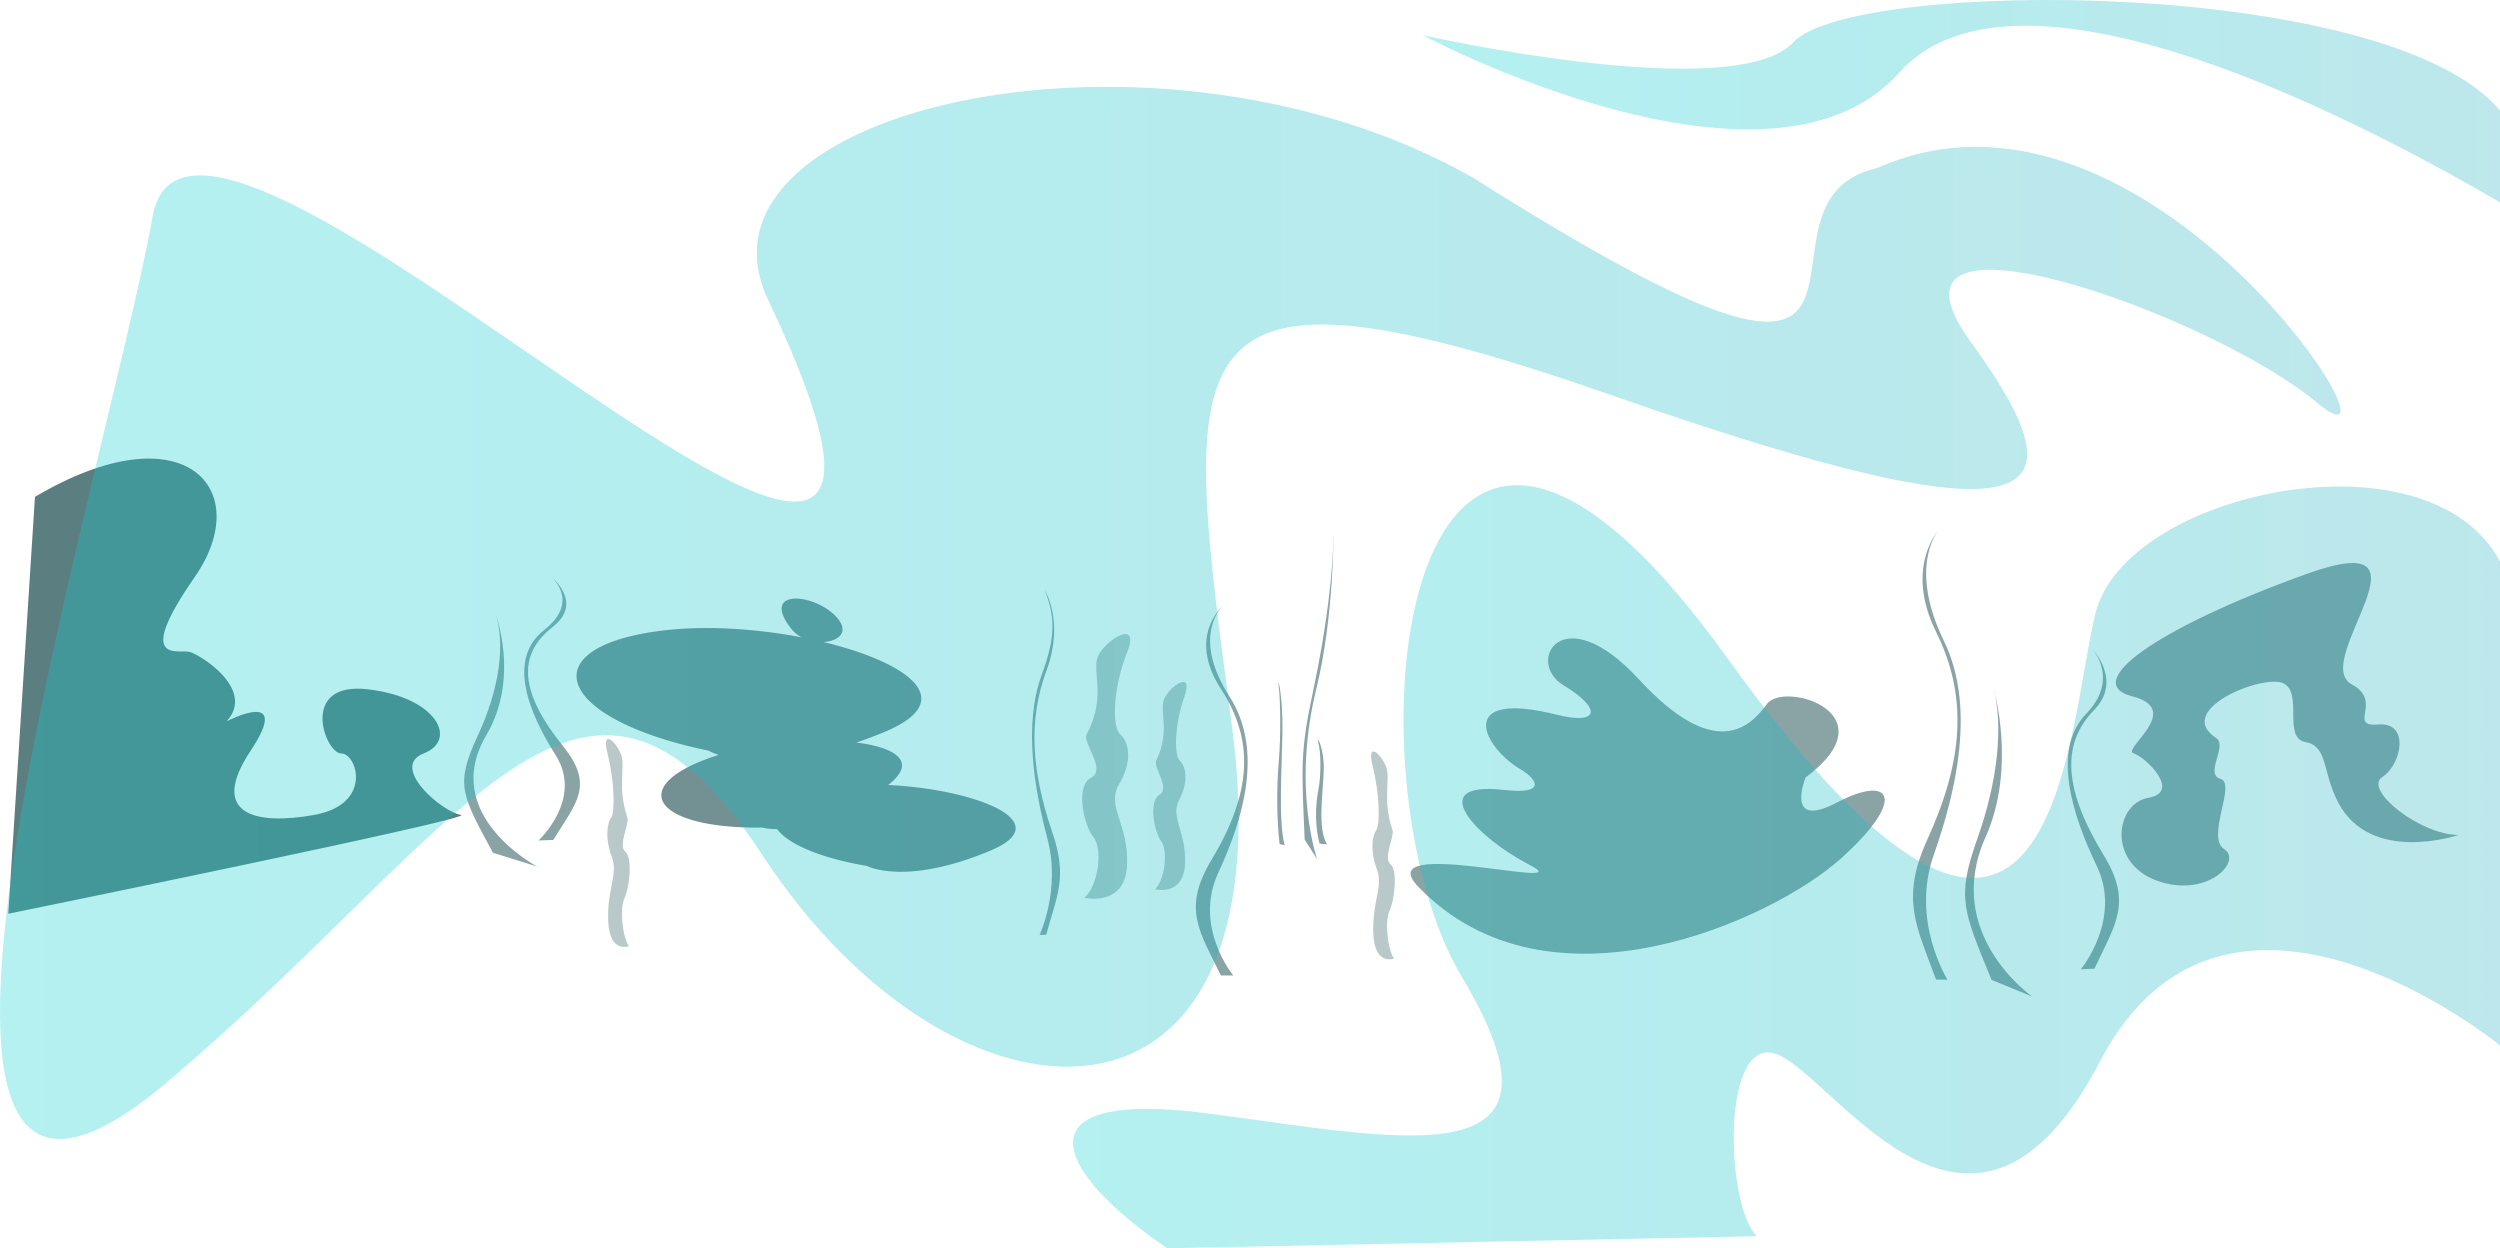 <svg xmlns="http://www.w3.org/2000/svg" xmlns:xlink="http://www.w3.org/1999/xlink" viewBox="0 0 1931.18 964.24"><defs><style>.cls-1{isolation:isolate}.cls-2,.cls-3,.cls-4,.cls-5{fill:#16494c}.cls-2,.cls-3,.cls-4,.cls-5,.cls-6,.cls-7,.cls-8{mix-blend-mode:multiply}.cls-2{opacity:.5}.cls-3,.cls-6,.cls-7,.cls-8{opacity:.3}.cls-4{opacity:.6}.cls-5{opacity:.7}.cls-6{fill:url(#linear-gradient)}.cls-7{fill:url(#linear-gradient-2)}.cls-8{fill:url(#linear-gradient-3)}</style><linearGradient id="linear-gradient" x1="828.9" x2="1931.18" y1="669.53" y2="669.53" gradientUnits="userSpaceOnUse"><stop offset="0" stop-color="#0bd1d2"/><stop offset=".44" stop-color="#0ac1c9"/><stop offset="1" stop-color="#24b2c0"/></linearGradient><linearGradient id="linear-gradient-2" x1="0" x2="1808.01" y1="473.47" y2="473.47" xlink:href="#linear-gradient"/><linearGradient id="linear-gradient-3" x1="1098.9" x2="1931.18" y1="78.15" y2="78.15" xlink:href="#linear-gradient"/></defs><g class="cls-1"><g id="Layer_2" data-name="Layer 2"><g id="Layer_1-2" data-name="Layer 1"><path d="M1899.09,645c-29.45-.06-73.86-35-58.73-44.83,14.93-9.72,21.29-42.52-3.1-40.51-24.56,2,4.16-17.63-20.68-31.08-32.83-17.78,73.23-124.34-35.52-85-117.21,42.44-173.82,84.13-133.9,94.34,40.11,10.26-8.55,40.9,1,44s36.93,29.92,11.5,34.32c-25.69,4.44-32,50,6.36,64,38.67,14.09,66.52-14.9,52.14-24.28s9.64-50.83-2.93-54.34,5.79-25.6-3.32-31.53c-33.54-21.83,37.49-50.14,52.33-42.09s-1,42.07,16.62,45.22,12.85,22.88,25.31,46.63C1831.41,668.11,1899.09,645,1899.09,645Z" class="cls-2"/><path d="M1095.59,685c-39.08-40.62,128.11,4.83,86-16.89s-82.07-65-19.64-57.91c33.35,3.81,25.2-8.5,12.78-15.81-29.83-17.54-50.7-62,27.77-42.31,32.91,8.25,35.19-4.62,5.27-22.72s-.94-68.78,58-4.83,86,37.4,99.12,19.3,96.31,7.25,29.92,56.72c0,0-16.83,41,24.32,19.3s55.16-3.62,2.8,43.44S1196.58,789.94,1095.59,685Z" class="cls-2"/><path d="M485.85,730.86c-5.06-6.78-7.25-29.13-3.49-36.92s6.6-31.13.7-36,3.23-21.3,1.58-26.25c-8.07-24.27-1.4-38.87-4.8-48.58s-15.62-21.33-10.51-.93,6.05,44.69,2.71,49.56-4.56,16.54.53,30.13-3.69,24.31-2.75,49.59S485.85,730.86,485.85,730.86Z" class="cls-3"/><path d="M1076.88,740.5c-5.07-6.79-7.25-29.13-3.5-36.93s6.61-31.13.71-36,3.23-21.31,1.58-26.25c-8.07-24.27-1.4-38.88-4.8-48.59s-15.63-21.32-10.51-.93,6.05,44.69,2.71,49.56-4.56,16.55.53,30.14-3.69,24.31-2.75,49.58S1076.88,740.5,1076.88,740.5Z" class="cls-3"/><path d="M892.26,686.9c7.3-6.83,10.27-29.19,4.74-36.95s-9.89-31.07-1.35-36-4.89-21.27-2.54-26.24c11.51-24.34,1.68-38.88,6.53-48.62s22.53-21.47,15.27-1-8.38,44.74-3.48,49.59,6.78,16.5-.5,30.13,5.59,24.28,4.46,49.56S892.26,686.9,892.26,686.9Z" class="cls-3"/><path d="M837.63,693.52c10.41-8.66,14.74-37.13,6.94-47s-13.87-39.61-1.73-45.8-6.83-27.11-3.47-33.42c16.47-31,2.6-49.51,9.54-61.89s32.08-27.24,21.67-1.24-12.14,56.94-5.2,63.13,9.54,21-.87,38.37,7.81,31,6.07,63.13S837.63,693.52,837.63,693.52Z" class="cls-3"/><path d="M686.12,606.4c22.85-17.81,6.22-28.9-24.47-32.81,6.84-2.35,14-5,21.5-8.13,59.31-24.59,17.58-54-47.15-69.55,11.66-.53,20.26-7.46,10.81-18.53-16.46-19.27-60.34-23.4-35.66,8.26a25,25,0,0,0,8.25,6.71c-34.83-6.69-74-9.31-107-5.34-102.85,12.39-84.33,68.12,35,92.9a41.54,41.54,0,0,0,7.8,3.22c-.91.28-1.82.57-2.72.87-69.08,22.79-48.85,56.33,36.55,55.29,0,0,3.82,1.23,11.31,1.2,8,11,31.64,22,69.44,28.47,0,0,29.28,15.75,95.14-11.81C818.75,634.62,751.74,609.43,686.12,606.4Z" class="cls-4"/><path d="M27,383.8c115.19-68.12,170.73-6.19,123.42,61.93s-12.34,55.73-4.12,57.8,51.43,28.9,28.8,53.67c0,0,51.42-26.84,18.51,22.71s4.12,57.79,49.37,49.54S275.87,582,263.53,582s-32.91-55.74,20.57-49.54S354,571.65,327.3,582s14.39,45.41,28.79,47.48S6.41,705.82,6.41,705.82Z" class="cls-5"/><path d="M988.45,652c-2.19-18.66-2.4-42.93-.65-63.47s1.31-47.6,0-57.86,3.27,5.6,2.84,34.53-3.28,69.07,1.74,87.74Z" class="cls-2"/><path d="M1495.54,756.71c-15-41-27.74-62.09-6.74-108.15,28.39-62.24,31.1-111.33,6.73-160.57s1.67-78,1.67-78-23.61,27.57,4.43,85.15c24.52,50.33,9.86,115-7.87,165.26-18,51,10.64,96.35,10.64,96.35Z" class="cls-2"/><path d="M1617.89,748.26c16.43-34.88,29.43-51.2,7.07-87.8-30.71-50.27-33-85.7-7.39-111.94,22.48-23-1.66-47.58-1.66-47.58s21.95,23.19-4.42,50.47c-26.65,27.56-11.13,77.3,8.21,117.59,19.68,41-12.28,79.73-12.28,79.73Z" class="cls-2"/><path d="M1538.42,756.94c-21.77-53.39-27.32-63.15-11-109s19.82-87.83,12.74-115.36c0,0,17.7,60.3-6.37,114.05-33.58,75,36.1,123.21,36.1,123.21Z" class="cls-2"/><path d="M943.07,753.51c-16.25-33.82-30.13-51.17-7.32-89.12,30.83-51.29,33.78-91.75,7.31-132.33s1.81-64.31,1.81-64.31-25.65,22.72,4.82,70.17c26.63,41.47,10.7,94.77-8.56,136.19-19.54,42,11.57,79.4,11.57,79.4Z" class="cls-2"/><path d="M427.34,648.84c17.84-28.75,32-42.2,7.68-72.35-33.35-41.43-35.88-70.63-8-92.25,24.41-18.95-1.81-39.22-1.81-39.22s23.84,19.11-4.81,41.59c-28.94,22.72-12.08,63.71,8.93,96.91C450.68,617.31,416,649.23,416,649.23Z" class="cls-2"/><path d="M380.79,658.74c-23.65-44-29.68-52-12-89.85s21.52-72.37,13.84-95.06c0,0,19.22,49.69-6.92,94-36.48,61.81,39.2,101.54,39.2,101.54Z" class="cls-2"/><path d="M808.16,722.11c8.58-31.49,16.65-44.18,4.6-79.53-16.28-47.76-18.39-86.73-4.4-124.52s-1.16-62-1.16-62c7.6,20.1,8.73,34.76-2.54,65.34-14.12,38.35-5.65,88.25,4.52,126.82,10.32,39.15-6.11,73.94-6.11,73.94Z" class="cls-2"/><path d="M1019.3,651.67c-3.25-12-3.57-27.68-1-40.92s1.95-30.69,0-37.31,4.87,3.61,4.22,22.27-4.87,44.53,2.6,56.56Z" class="cls-2"/><path d="M1007.81,648.56c-2.45-57.45-3.44-68,6.68-115.5s15.41-91.45,15.59-120.84c0,0,.36,64.5-13.24,119.81-19,77.19.71,131.82.71,131.82Z" class="cls-2"/><path d="M901.54,964.24C815,905.31,783.21,840.16,935.09,860.32S1223,911.51,1129.36,754.86s-49.45-600.24,204.87-246.61,261.39,60.49,284.35-34.13,257.85-144.24,312.6-40.32V807.59S1719.25,633.88,1622.11,820s-201.34,17.06-247.26-4.65-42.38,116.32-17.66,139.59Z" class="cls-6"/><path d="M129,836C360,640.67,450.09,448.18,589.3,661.08c147.17,225.07,407.06,239.35,362.42-99.69C912.46,263.28,895.79,183.2,1247,306c337.77,118.11,364.25,80.75,275.25-42-85.9-118.48,186.64-20.94,267.69,47.14,81.94,68.83-129.4-275.43-340.08-181.25-118.23,26.36,69.07,248.34-311.26,7.8C895.63-.94,522.66,82.77,593.39,231.74,809.16,686.2,150.84-17.26,117.94,167,81.89,368.92-134.84,1059,129,836Z" class="cls-7"/><path d="M1931.18,156.3C1840.52,103.53,1561.28-49.32,1467,56.22S1133.35,45.3,1098.9,27.1c0,0,241.16,54.59,286.49,5.46s458.76-50.95,545.79,52.77Z" class="cls-8"/></g></g></g></svg>